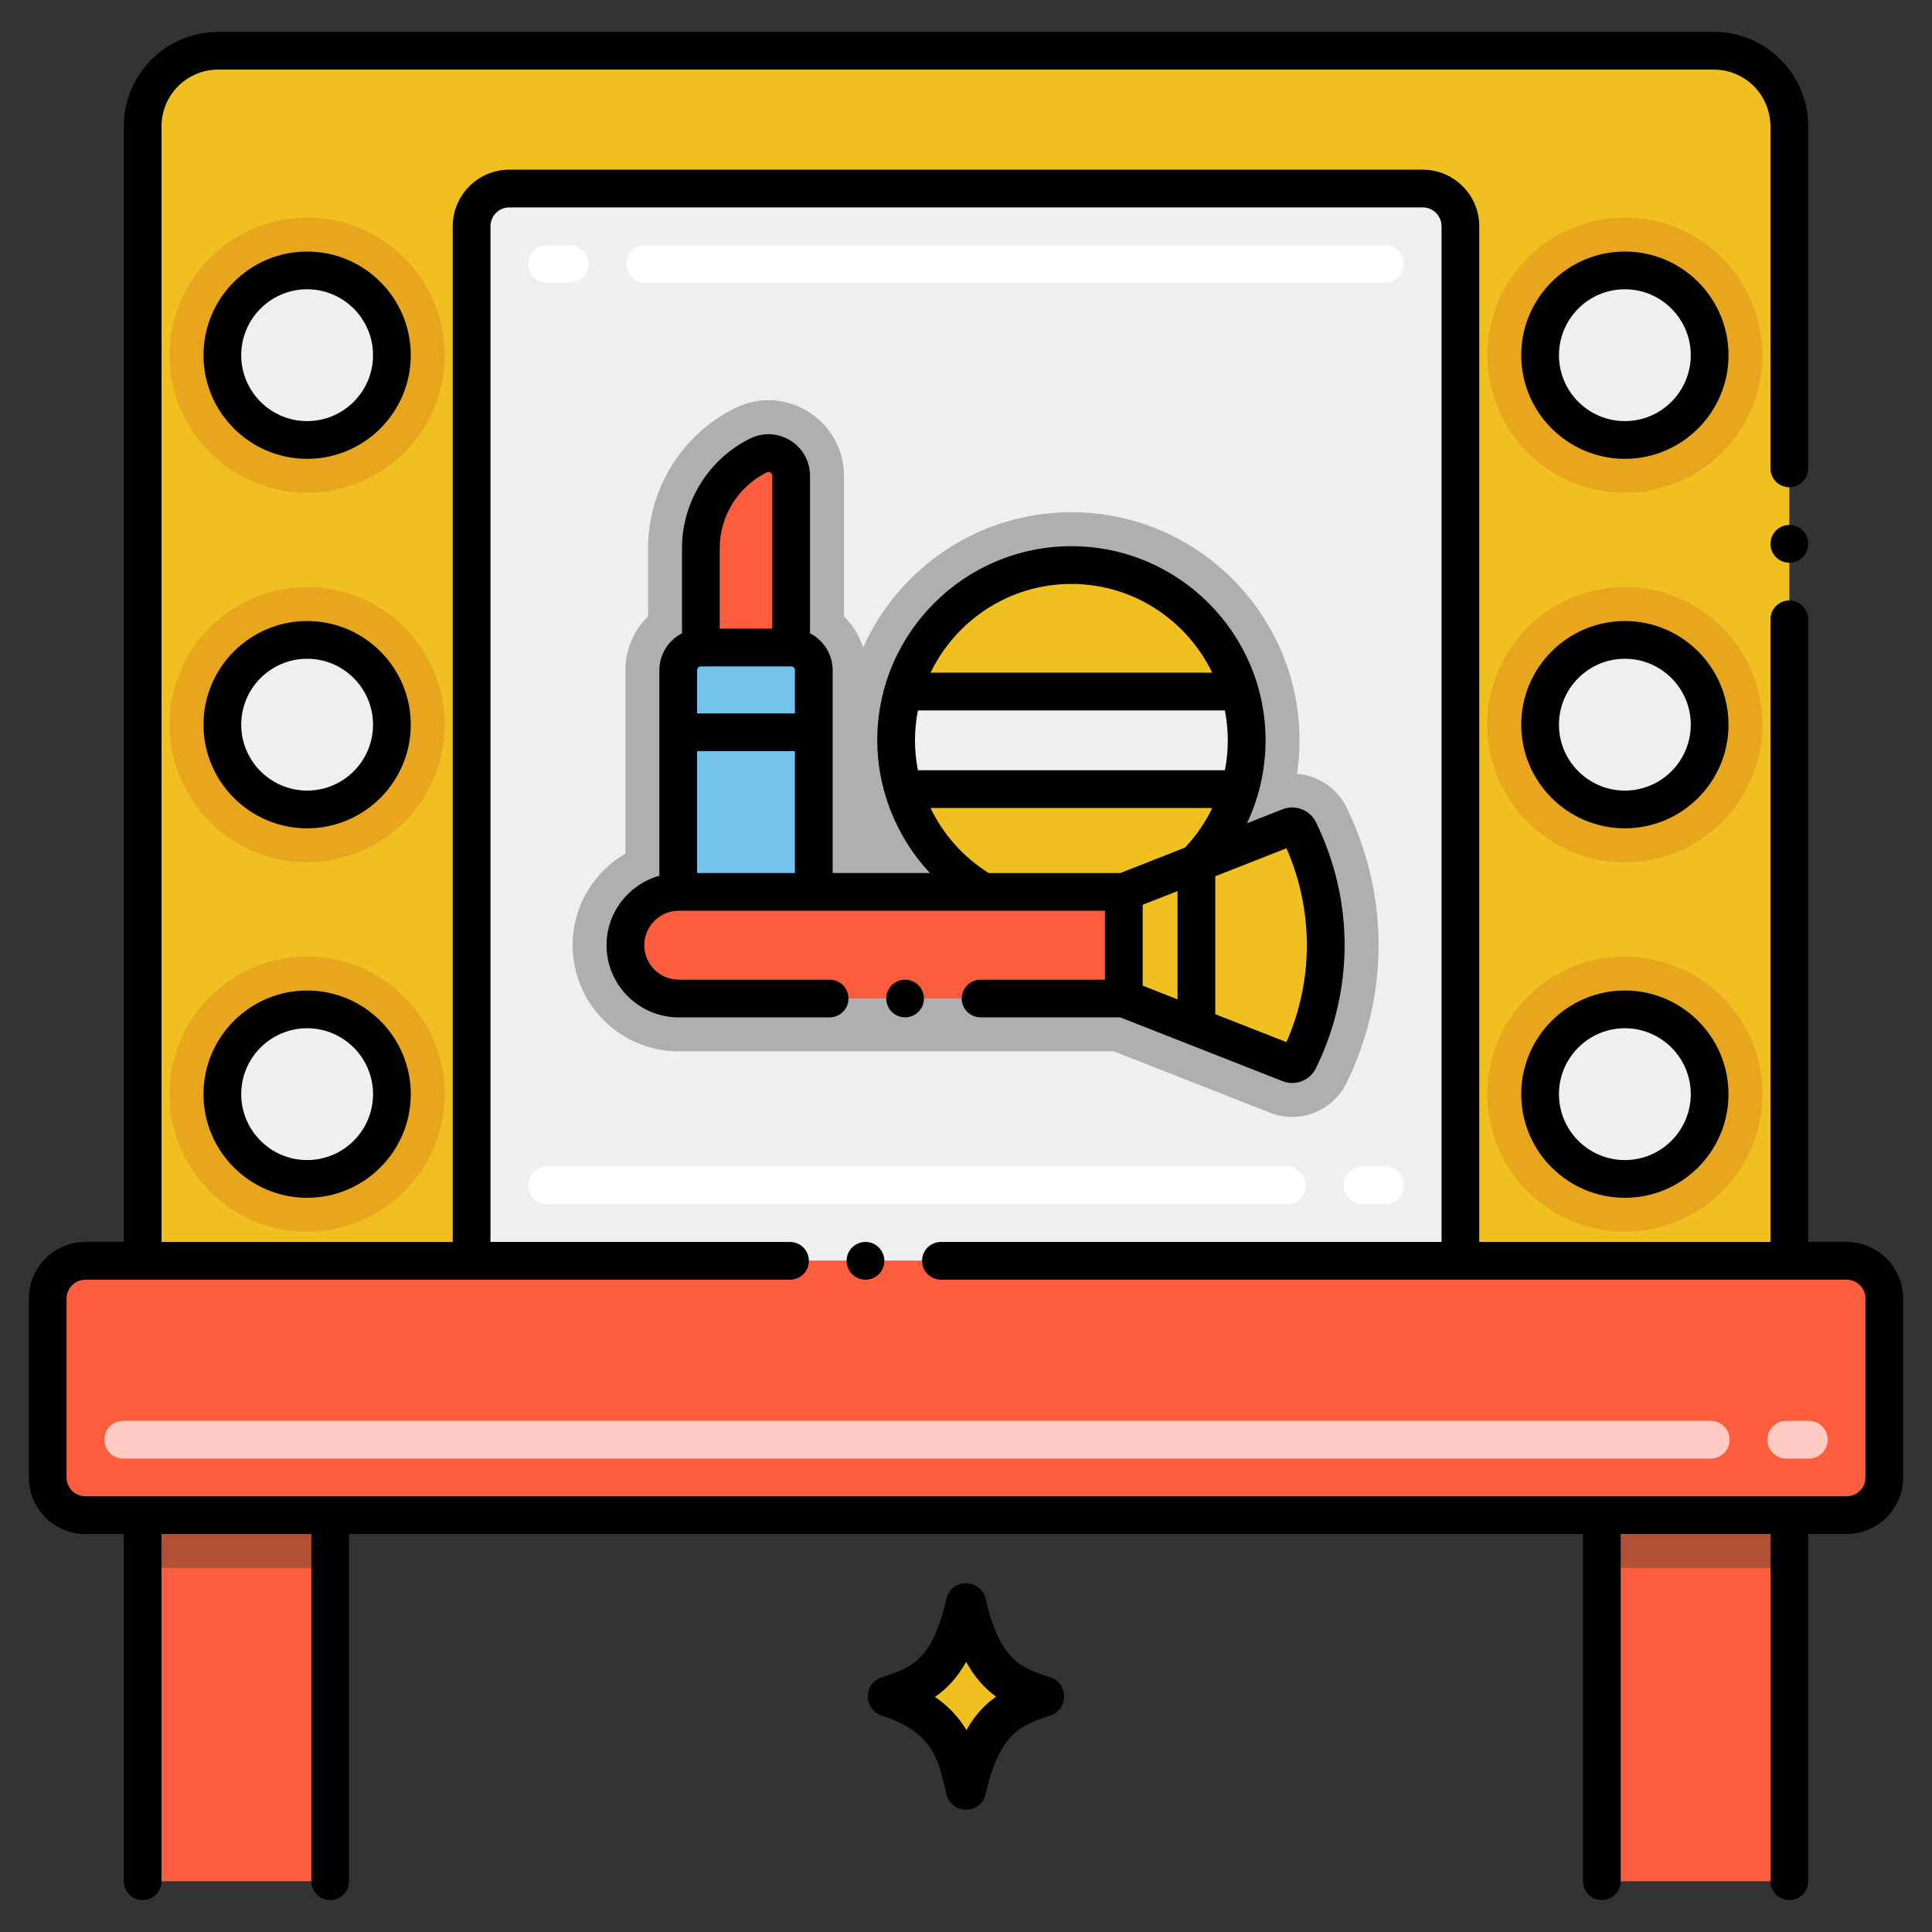 <?xml version="1.0" encoding="utf-8"?>
<!-- Generator: Adobe Illustrator 24.0.0, SVG Export Plug-In . SVG Version: 6.00 Build 0)  -->
<svg version="1.1" xmlns="http://www.w3.org/2000/svg" xmlns:xlink="http://www.w3.org/1999/xlink" x="0px" y="0px"
	 viewBox="0 0 256 256" enable-background="new 0 0 256 256" xml:space="preserve">
<rect x="0" y="0" width="256" height="256" fill="#333333" stroke="none"/>
<g id="Caption">
</g>
<g id="Icons">
	<g>
		<path fill="#F0C020" d="M18.904,16.725v150.34h218.191V16.725c0-5.523-4.477-10-10-10H28.904
			C23.381,6.725,18.904,11.202,18.904,16.725z"/>
		<path fill="#EFEFEF" d="M62.489,29.981v137.084h131.021V29.981c0-2.761-2.239-5-5-5H67.489
			C64.728,24.981,62.489,27.22,62.489,29.981z"/>
		<path fill="#AFAFAF" d="M178.418,106.98c-1.238-2.537-3.768-4.22-6.558-4.446c2.699-18.275-11.495-34.661-29.896-34.661
			c-12.286,0-22.876,7.373-27.597,17.924c-0.499-1.581-1.382-2.992-2.538-4.126V63.04c0-7.356-7.744-12.249-14.409-8.976
			c-7.016,3.446-11.549,10.723-11.549,18.539v9.068c-1.849,1.816-3,4.339-3,7.129v24.304c-4.179,2.441-7,6.963-7,12.141
			c0,7.755,6.309,14.064,14.063,14.064h57.654l20.718,8.14c3.928,1.541,8.318-0.263,10.109-3.935
			C184.09,131.905,184.09,118.587,178.418,106.98z"/>
		<rect x="18.9" y="191.065" fill="#FC5D3D" width="24.85" height="58.21"/>
		<rect x="212.25" y="191.065" fill="#FC5D3D" width="24.85" height="58.21"/>
		<rect x="18.9" y="191.065" fill="#B25035" width="24.85" height="16.7"/>
		<rect x="212.25" y="191.065" fill="#B25035" width="24.85" height="16.7"/>
		<path fill="#FC5D3D" d="M6.319,172.065v23.702c0,2.761,2.239,5,5,5h233.362c2.761,0,5-2.239,5-5v-23.702c0-2.761-2.239-5-5-5
			H11.319C8.558,167.065,6.319,169.304,6.319,172.065z"/>
		<path fill="#E8A61E" d="M215.303,65.299c-10.054,0-18.233-8.18-18.233-18.234c0-10.055,8.18-18.234,18.233-18.234
			c10.055,0,18.234,8.18,18.234,18.234C233.537,57.12,225.357,65.299,215.303,65.299z"/>
		
			<ellipse transform="matrix(0.924 -0.383 0.383 0.924 -1.622 85.976)" fill="#EFEFEF" cx="215.303" cy="47.065" rx="11.234" ry="11.234"/>
		<path fill="#E8A61E" d="M215.303,114.257c-10.054,0-18.233-8.18-18.233-18.234c0-10.055,8.18-18.234,18.233-18.234
			c10.055,0,18.234,8.18,18.234,18.234C233.537,106.078,225.357,114.257,215.303,114.257z"/>
		
			<ellipse transform="matrix(0.924 -0.383 0.383 0.924 -20.358 89.703)" fill="#EFEFEF" cx="215.303" cy="96.023" rx="11.234" ry="11.234"/>
		<path fill="#E8A61E" d="M215.303,163.215c-10.054,0-18.233-8.18-18.233-18.234s8.18-18.234,18.233-18.234
			c10.055,0,18.234,8.18,18.234,18.234S225.357,163.215,215.303,163.215z"/>
		
			<ellipse transform="matrix(0.924 -0.383 0.383 0.924 -39.093 93.429)" fill="#EFEFEF" cx="215.303" cy="144.981" rx="11.234" ry="11.234"/>
		<path fill="#E8A61E" d="M40.697,65.299c-10.055,0-18.234-8.18-18.234-18.234c0-10.055,8.18-18.234,18.234-18.234
			c10.054,0,18.233,8.18,18.233,18.234C58.931,57.12,50.751,65.299,40.697,65.299z"/>
		
			<ellipse transform="matrix(0.924 -0.383 0.383 0.924 -14.913 19.157)" fill="#EFEFEF" cx="40.697" cy="47.065" rx="11.234" ry="11.234"/>
		<path fill="#E8A61E" d="M40.697,114.257c-10.055,0-18.234-8.18-18.234-18.234c0-10.055,8.18-18.234,18.234-18.234
			c10.054,0,18.233,8.18,18.233,18.234C58.931,106.078,50.751,114.257,40.697,114.257z"/>
		
			<ellipse transform="matrix(0.924 -0.383 0.383 0.924 -33.649 22.883)" fill="#EFEFEF" cx="40.697" cy="96.023" rx="11.234" ry="11.234"/>
		<path fill="#E8A61E" d="M40.697,163.215c-10.055,0-18.234-8.18-18.234-18.234s8.18-18.234,18.234-18.234
			c10.054,0,18.233,8.18,18.233,18.234S50.751,163.215,40.697,163.215z"/>
		
			<ellipse transform="matrix(0.924 -0.383 0.383 0.924 -52.384 26.61)" fill="#EFEFEF" cx="40.697" cy="144.981" rx="11.234" ry="11.234"/>
		<circle fill="#F0C020" cx="141.964" cy="98.098" r="23.224"/>
		<path fill="#EFEFEF" d="M164.272,91.632v12.93h-44.61c-0.6-2.05-0.92-4.22-0.92-6.46s0.32-4.42,0.92-6.47H164.272z"/>
		<path fill="#72C2E9" d="M89.871,88.8v36.446h17.957V88.8c0-1.657-1.343-3-3-3H92.871C91.214,85.8,89.871,87.143,89.871,88.8z"/>
		<path fill="#FC5D3D" d="M92.871,72.603V85.8h11.957V63.04c0-2.221-2.329-3.672-4.322-2.693l0,0
			C95.833,62.643,92.871,67.396,92.871,72.603z"/>
		<path fill="#FC5D3D" d="M148.914,118.182H89.935c-3.901,0-7.064,3.163-7.064,7.064v0c0,3.901,3.163,7.064,7.064,7.064h58.979
			V118.182z"/>
		<path fill="#F0C020" d="M170.863,109.559l-21.949,8.623v14.128l21.949,8.623c0.485,0.191,1.035-0.023,1.264-0.492l0,0
			c4.685-9.589,4.685-20.802,0-30.391l0,0C171.899,109.582,171.348,109.368,170.863,109.559z"/>
		<path d="M139.182,222.26c-3.729-1.228-6.641-2.022-8.591-10.421c-0.635-2.737-4.548-2.73-5.181,0
			c-1.907,8.213-4.566,9.092-8.591,10.422c-2.424,0.801-2.43,4.248,0,5.051c6.686,2.209,7.444,5.476,8.591,10.421
			c0.637,2.743,4.545,2.742,5.182,0c1.905-8.212,4.709-9.139,8.591-10.421C141.606,226.51,141.611,223.062,139.182,222.26z"/>
		<path fill="#F0C020" d="M131.985,224.815c-1.47,1.03-2.79,2.42-3.93,4.43c-0.94-1.58-2.25-3.08-4.17-4.4
			c1.55-1.06,2.94-2.5,4.13-4.64C129.215,222.365,130.575,223.805,131.985,224.815z"/>
		<path fill="#FFFFFF" d="M183.511,37.481H85.489c-1.381,0-2.5-1.119-2.5-2.5s1.119-2.5,2.5-2.5h98.021c1.381,0,2.5,1.119,2.5,2.5
			S184.892,37.481,183.511,37.481z M75.489,37.481h-3c-1.381,0-2.5-1.119-2.5-2.5s1.119-2.5,2.5-2.5h3c1.381,0,2.5,1.119,2.5,2.5
			S76.87,37.481,75.489,37.481z"/>
		<path fill="#FFFFFF" d="M183.511,159.565h-3c-1.381,0-2.5-1.119-2.5-2.5s1.119-2.5,2.5-2.5h3c1.381,0,2.5,1.119,2.5,2.5
			S184.892,159.565,183.511,159.565z M170.511,159.565H72.489c-1.381,0-2.5-1.119-2.5-2.5s1.119-2.5,2.5-2.5h98.021
			c1.381,0,2.5,1.119,2.5,2.5S171.892,159.565,170.511,159.565z"/>
		<path fill="#FFCBC3" d="M239.681,193.268h-3c-1.381,0-2.5-1.119-2.5-2.5s1.119-2.5,2.5-2.5h3c1.381,0,2.5,1.119,2.5,2.5
			S241.062,193.268,239.681,193.268z M226.681,193.268H16.319c-1.381,0-2.5-1.119-2.5-2.5s1.119-2.5,2.5-2.5h210.361
			c1.381,0,2.5,1.119,2.5,2.5S228.062,193.268,226.681,193.268z"/>
		<circle cx="237.1" cy="72.064" r="2.5"/>
		<path d="M252.181,172.065c0-4.129-3.355-7.489-7.483-7.499c-0.006,0-0.012-0.002-0.018-0.002h-5.08v-82.5c0-1.38-1.13-2.5-2.5-2.5
			c-1.38,0-2.5,1.12-2.5,2.5v82.5h-38.589V29.981c0-4.136-3.364-7.5-7.5-7.5H67.489c-4.136,0-7.5,3.364-7.5,7.5v134.583H21.404
			V16.725c0-4.136,3.364-7.5,7.5-7.5h198.191c3.878,0,7.421,3.015,7.504,7.539v45.301c0,1.38,1.12,2.5,2.5,2.5
			c1.37,0,2.5-1.12,2.5-2.5v-45.34c0-6.871-5.601-12.5-12.504-12.5H28.904c-6.893,0-12.5,5.607-12.5,12.5v147.839h-5.085
			c-0.007,0-0.013,0.002-0.019,0.002c-4.127,0.011-7.481,3.37-7.481,7.499v23.702c0,4.135,3.364,7.5,7.5,7.5H16.4v46.007
			c0,1.381,1.119,2.5,2.5,2.5s2.5-1.119,2.5-2.5v-46.007h19.85v46.007c0,1.381,1.119,2.5,2.5,2.5s2.5-1.119,2.5-2.5v-46.007h163.5
			v46.007c0,1.381,1.119,2.5,2.5,2.5s2.5-1.119,2.5-2.5v-46.007h19.85v46.007c0,1.381,1.119,2.5,2.5,2.5s2.5-1.119,2.5-2.5v-46.007
			h5.081c4.136,0,7.5-3.365,7.5-7.5V172.065z M247.181,195.768c0,1.378-1.121,2.5-2.5,2.5c-9.334,0-215.108,0-233.361,0
			c-1.379,0-2.5-1.122-2.5-2.5v-23.702c0-1.378,1.121-2.5,2.5-2.5c0.003,0,0.006-0.001,0.01-0.001c14.615,0,78.679,0,93.351,0
			c1.38,0,2.5-1.12,2.5-2.5s-1.12-2.5-2.5-2.5h-39.69V29.981c0-1.378,1.121-2.5,2.5-2.5h121.021c1.379,0,2.5,1.122,2.5,2.5v134.583
			H124.68c-1.38,0-2.5,1.12-2.5,2.5s1.12,2.5,2.5,2.5c25.332,0,96.239,0,119.991,0c0.003,0,0.006,0.001,0.01,0.001
			c1.379,0,2.5,1.122,2.5,2.5V195.768z"/>
		<circle cx="114.68" cy="167.064" r="2.5"/>
		<path d="M215.303,33.331c-7.572,0-13.733,6.161-13.733,13.734c0,7.573,6.161,13.734,13.733,13.734
			c7.573,0,13.734-6.161,13.734-13.734C229.037,39.492,222.876,33.331,215.303,33.331z M215.303,55.799
			c-4.815,0-8.733-3.918-8.733-8.734s3.918-8.734,8.733-8.734c4.816,0,8.734,3.918,8.734,8.734S220.119,55.799,215.303,55.799z"/>
		<path d="M215.303,82.289c-7.572,0-13.733,6.161-13.733,13.734c0,7.573,6.161,13.734,13.733,13.734
			c7.573,0,13.734-6.161,13.734-13.734C229.037,88.45,222.876,82.289,215.303,82.289z M215.303,104.757
			c-4.815,0-8.733-3.918-8.733-8.734s3.918-8.734,8.733-8.734c4.816,0,8.734,3.918,8.734,8.734S220.119,104.757,215.303,104.757z"/>
		<path d="M215.303,131.248c-7.572,0-13.733,6.161-13.733,13.734s6.161,13.734,13.733,13.734c7.573,0,13.734-6.161,13.734-13.734
			S222.876,131.248,215.303,131.248z M215.303,153.715c-4.815,0-8.733-3.918-8.733-8.734s3.918-8.734,8.733-8.734
			c4.816,0,8.734,3.918,8.734,8.734S220.119,153.715,215.303,153.715z"/>
		<path d="M40.697,33.331c-7.573,0-13.734,6.161-13.734,13.734c0,7.573,6.161,13.734,13.734,13.734
			c7.572,0,13.733-6.161,13.733-13.734C54.431,39.492,48.27,33.331,40.697,33.331z M40.697,55.799c-4.816,0-8.734-3.918-8.734-8.734
			s3.918-8.734,8.734-8.734c4.815,0,8.733,3.918,8.733,8.734S45.513,55.799,40.697,55.799z"/>
		<path d="M40.697,82.289c-7.573,0-13.734,6.161-13.734,13.734c0,7.573,6.161,13.734,13.734,13.734
			c7.572,0,13.733-6.161,13.733-13.734C54.431,88.45,48.27,82.289,40.697,82.289z M40.697,104.757c-4.816,0-8.734-3.918-8.734-8.734
			s3.918-8.734,8.734-8.734c4.815,0,8.733,3.918,8.733,8.734S45.513,104.757,40.697,104.757z"/>
		<path d="M40.697,131.248c-7.573,0-13.734,6.161-13.734,13.734s6.161,13.734,13.734,13.734c7.572,0,13.733-6.161,13.733-13.734
			S48.27,131.248,40.697,131.248z M40.697,153.715c-4.816,0-8.734-3.918-8.734-8.734s3.918-8.734,8.734-8.734
			c4.815,0,8.733,3.918,8.733,8.734S45.513,153.715,40.697,153.715z"/>
		<path d="M109.93,129.814H89.983c-0.016,0-0.032-0.005-0.048-0.005c-2.517,0-4.563-2.047-4.563-4.564
			c0-2.516,2.047-4.563,4.563-4.563h17.871c0.008,0,0.016,0.002,0.024,0.002s0.016-0.002,0.024-0.002h22.421
			c0.008,0,0.015,0.003,0.022,0.003c0.008,0,0.015-0.003,0.023-0.003h16.094v9.132H129.93c-1.37,0-2.5,1.12-2.5,2.5
			c0,1.37,1.13,2.49,2.5,2.49h18.499c7.728,3.036,13.203,5.187,21.521,8.456c1.699,0.667,3.635-0.107,4.423-1.721
			c5.06-10.354,5.06-22.232,0.001-32.585c-0.795-1.628-2.735-2.384-4.424-1.723c0,0-0.001,0-0.001,0l-4.716,1.853
			c1.608-3.397,2.458-7.131,2.458-10.99c0-14.182-11.543-25.72-25.73-25.72c-14.182,0-25.72,11.538-25.72,25.72
			c0,6.324,2.412,12.703,6.977,17.587H110.33V88.805c0-2.132-1.222-3.981-3.001-4.893V63.04c0-4.07-4.269-6.733-7.926-4.937
			c-5.486,2.695-9.032,8.387-9.032,14.5v11.308c-1.779,0.912-3.001,2.761-3.001,4.893v27.237c-4.03,1.125-6.999,4.82-6.999,9.204
			c0,5.273,4.29,9.564,9.563,9.564c0.017,0,0.032-0.005,0.048-0.005h19.947c1.38,0,2.5-1.12,2.5-2.49
			C112.43,130.935,111.31,129.814,109.93,129.814z M156.03,132.42l-4.616-1.814v-10.72l4.616-1.814V132.42z M157.022,112.311
			l-8.581,3.371h-17.429c-3.377-2.108-6.032-5.12-7.715-8.62h37.335C159.716,108.965,158.509,110.734,157.022,112.311z
			 M170.462,112.402c3.603,8.234,3.604,17.452,0,25.687l-9.432-3.705v-18.276L170.462,112.402z M141.96,77.375
			c8.216,0,15.31,4.814,18.662,11.758h-37.314C126.658,82.189,133.748,77.375,141.96,77.375z M121.63,102.062
			c-0.255-1.296-0.39-2.623-0.39-3.967c0-1.356,0.14-2.679,0.39-3.962h40.67c0.25,1.284,0.39,2.607,0.39,3.962
			c0,1.346-0.131,2.672-0.382,3.967H121.63z M95.371,72.603c0-4.221,2.448-8.151,6.236-10.012c0.335-0.165,0.722,0.077,0.722,0.449
			V83.3h-6.958V72.603z M92.37,88.805c0-0.28,0.22-0.5,0.5-0.5h11.96c0.28,0,0.5,0.22,0.5,0.5v5.729H92.37V88.805z M92.37,99.534
			h12.96v16.148H92.37V99.534z"/>
		<path d="M119.93,129.814c-1.37,0-2.5,1.12-2.5,2.5c0,1.37,1.13,2.49,2.5,2.49c1.38,0,2.5-1.12,2.5-2.49
			C122.43,130.935,121.31,129.814,119.93,129.814z"/>
	</g>
</g>
</svg>
